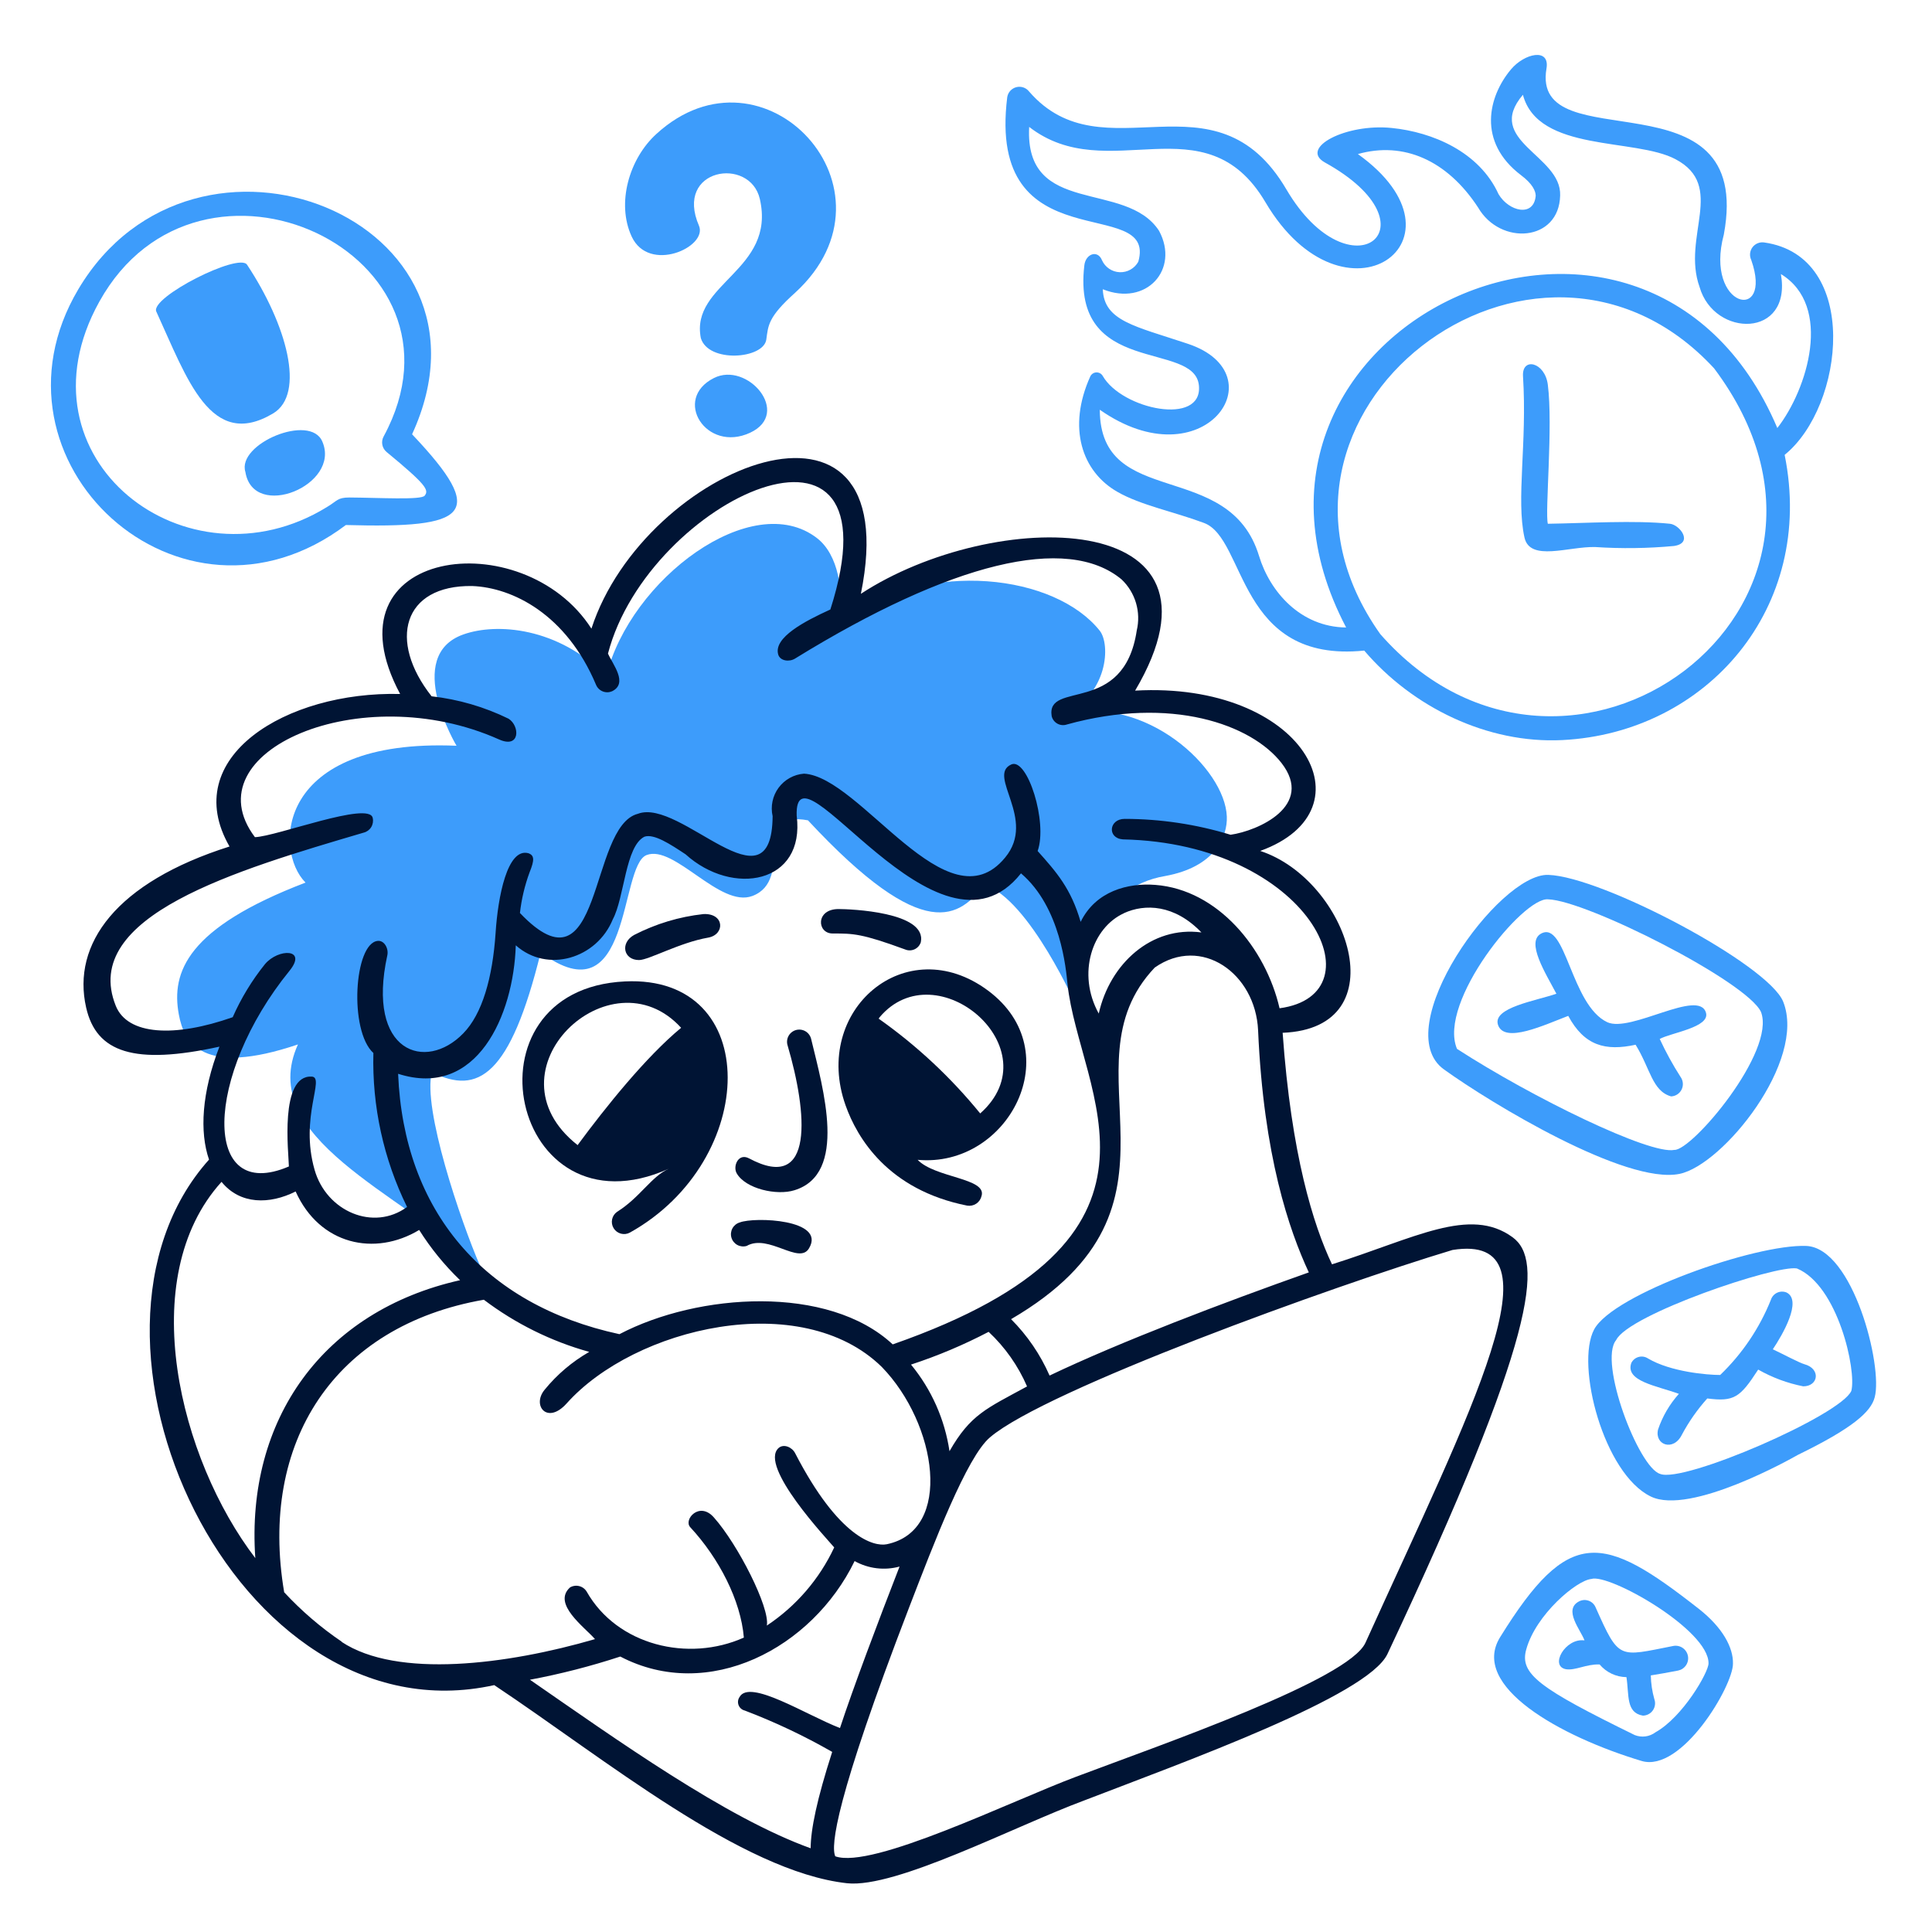 <svg width="155" height="155" viewBox="0 0 155 155" fill="none" xmlns="http://www.w3.org/2000/svg">
<path d="M36.626 59.83C36.626 59.83 32.318 52.612 37.182 50.898C39.837 49.956 44.763 50.303 48.638 54.248C50.545 46.459 60.365 39.148 65.553 43.178C67.267 44.506 67.722 47.486 67.267 49.825C74.686 44.722 84.699 46.166 88.227 50.597C89.107 51.701 88.898 55.684 85.394 57.306C91.886 55.708 98.278 61.613 98.425 65.512C98.487 67.118 97.483 69.557 93.469 70.283C88.227 71.163 86.328 76.675 86.413 80.836C86.413 80.836 82.607 72.159 78.978 70.978C77.01 73.495 74.254 75.957 64.82 65.813C60.365 64.964 63.739 70.607 60.365 71.881C57.756 72.869 54.096 67.735 51.873 68.6C49.65 69.465 50.7 81.855 43.381 76.405C40.941 86.302 38.363 87.892 34.65 86.016C33.877 88.888 36.966 97.983 38.51 101.549C32.04 95.659 20.522 91.274 23.903 83.793C16.253 86.379 14.763 83.677 14.346 81.384C13.72 77.98 15.025 74.436 24.513 70.808C21.95 68.245 22.081 59.22 36.626 59.83Z" fill="#3D9CFB"/>
<path d="M57.269 30.332C53.926 32.023 56.659 36.353 60.18 34.717C63.546 33.15 59.964 28.965 57.269 30.332Z" fill="#3D9CFB"/>
<path d="M52.653 10.754C50.491 12.722 49.434 16.289 50.677 18.976C52.066 21.963 56.783 19.817 56.081 18.119C54.066 13.486 60.172 12.529 60.96 15.965C62.272 21.708 55.355 22.727 56.227 27.128C56.837 29.143 61.245 28.803 61.477 27.251C61.639 26.117 61.593 25.453 63.793 23.484C72.81 15.216 61.261 2.864 52.653 10.754Z" fill="#3D9CFB"/>
<path d="M19.82 21.238C19.163 20.242 12.022 23.862 12.54 24.997C15.018 30.401 16.901 36.145 21.904 33.173C24.544 31.606 22.992 26.024 19.82 21.238Z" fill="#3D9CFB"/>
<path d="M19.688 37.867C20.329 41.796 27.362 38.932 25.864 35.435C24.907 33.119 18.978 35.612 19.688 37.867Z" fill="#3D9CFB"/>
<path d="M6.279 23.214C-1.897 37.01 14.462 52.126 27.748 42.121C37.584 42.398 39.182 41.302 33.06 34.841C41.019 17.532 15.612 7.496 6.279 23.214ZM34.071 39.766C33.809 40.129 30.396 39.928 28.034 39.913C27.046 39.913 27.061 40.191 26.22 40.685C15.025 47.579 0.952 36.832 7.969 24.202C15.998 9.735 38.718 20.342 30.782 35.01C30.669 35.213 30.63 35.449 30.672 35.678C30.715 35.906 30.835 36.112 31.014 36.261C34.218 38.901 34.426 39.318 34.071 39.766Z" fill="#3D9CFB"/>
<path d="M134.246 132.051C129.838 132.916 129.915 133.217 128.016 128.963C127.966 128.841 127.891 128.729 127.796 128.637C127.702 128.545 127.588 128.473 127.464 128.426C127.34 128.38 127.208 128.36 127.076 128.367C126.943 128.375 126.814 128.409 126.696 128.469C125.383 129.133 126.827 130.785 127.12 131.604C125.576 131.395 124.287 133.688 125.646 133.92C126.418 134.028 127.236 133.503 128.332 133.534C128.597 133.849 128.926 134.103 129.298 134.279C129.67 134.455 130.075 134.548 130.486 134.553C130.71 135.989 130.432 137.409 131.806 137.641C131.964 137.639 132.118 137.599 132.257 137.526C132.396 137.452 132.516 137.346 132.606 137.217C132.695 137.088 132.753 136.939 132.774 136.783C132.795 136.627 132.778 136.469 132.725 136.321C132.549 135.7 132.453 135.059 132.44 134.414C133.049 134.321 133.891 134.167 134.617 134.028C134.746 134.003 134.87 133.954 134.981 133.882C135.091 133.809 135.186 133.716 135.261 133.607C135.336 133.498 135.388 133.376 135.415 133.247C135.442 133.117 135.444 132.984 135.419 132.854C135.395 132.724 135.345 132.601 135.273 132.49C135.201 132.38 135.108 132.284 134.999 132.21C134.89 132.135 134.767 132.083 134.638 132.056C134.509 132.028 134.376 132.027 134.246 132.051Z" fill="#3D9CFB"/>
<path d="M133.976 42.02C131.143 41.727 127.283 41.974 124.179 42.02C123.94 41.063 124.604 34.192 124.179 30.872C123.955 29.05 122.095 28.618 122.187 30.177C122.527 35.581 121.624 40.028 122.303 43.116C122.735 45.093 125.862 43.827 127.985 43.888C130.089 44.026 132.201 43.998 134.3 43.803C135.89 43.572 134.763 42.097 133.976 42.02Z" fill="#3D9CFB"/>
<path d="M144.761 109.447C144.367 109.339 143.047 108.636 142.229 108.25C143.001 107.1 144.614 104.336 143.333 103.695C143.212 103.645 143.082 103.621 142.952 103.624C142.821 103.627 142.693 103.657 142.575 103.712C142.456 103.767 142.351 103.846 142.265 103.944C142.179 104.043 142.114 104.158 142.074 104.282C141.161 106.558 139.774 108.613 138.006 110.311C136.971 110.311 134.046 110.064 132.224 108.991C132.115 108.918 131.992 108.869 131.863 108.846C131.733 108.824 131.601 108.83 131.474 108.863C131.347 108.895 131.228 108.955 131.126 109.037C131.024 109.119 130.94 109.222 130.88 109.339C130.348 110.813 132.918 111.176 134.694 111.825C133.946 112.658 133.376 113.635 133.019 114.696C132.733 115.932 134.254 116.472 134.933 115.106C135.492 114.056 136.177 113.079 136.971 112.195C139.133 112.473 139.604 112.118 141.055 109.879C142.18 110.518 143.4 110.972 144.668 111.222C145.896 111.222 146.097 109.81 144.761 109.447Z" fill="#3D9CFB"/>
<path d="M144.923 99.959C140.839 99.79 129.406 103.819 127.893 106.66C126.38 109.501 128.665 118.24 132.44 120.062C135.598 121.606 143.804 116.974 144.229 116.727C148.598 114.597 150.104 113.284 150.405 112.095C151.069 109.602 148.668 100.137 144.923 99.959ZM148.529 111.586C147.672 113.547 135.049 119.02 133.189 118.248C131.46 117.746 128.217 109.247 129.661 107.51C130.649 105.456 142.492 101.449 144.167 101.766C147.456 103.14 148.953 109.941 148.529 111.586Z" fill="#3D9CFB"/>
<path d="M136.299 129.079C128.579 123.019 125.877 122.417 120.35 131.349C117.918 135.271 125.175 139.316 131.698 141.277C134.91 142.242 139.04 135.263 139.032 133.472C139.063 132.183 138.206 130.577 136.299 129.079ZM132.818 138.976C132.582 139.154 132.305 139.268 132.013 139.307C131.721 139.346 131.424 139.309 131.15 139.2C123.499 135.448 121.886 134.298 122.45 132.322C123.222 129.527 126.487 126.786 127.668 126.678C129.058 126.2 137.118 130.754 137.071 133.457C137.064 134.174 135.01 137.749 132.818 138.976Z" fill="#3D9CFB"/>
<path d="M134.748 94.177C138.237 93.459 144.954 85.113 143.062 80.365C141.873 77.385 128.541 70.329 124.217 70.19C120.242 70.036 111.294 82.543 115.849 85.8C119.609 88.51 130.44 95.064 134.748 94.177ZM124.202 72.151C127.29 72.244 140.136 78.737 141.279 81.184C142.499 84.349 135.751 92.316 134.331 92.254C132.37 92.656 122.936 88.062 116.891 84.148C115.316 80.412 122.21 71.943 124.202 72.151Z" fill="#3D9CFB"/>
<path d="M125.337 59.375C136.917 58.796 145.664 48.76 143.178 36.492C147.995 32.594 149.285 20.558 141.549 19.454C141.371 19.425 141.187 19.445 141.02 19.513C140.852 19.581 140.706 19.693 140.597 19.838C140.489 19.983 140.423 20.155 140.405 20.335C140.388 20.515 140.421 20.696 140.499 20.859C142.29 25.962 136.716 24.719 138.299 18.814C140.777 5.473 122.782 13.031 124.071 5.496C124.357 3.813 122.303 4.277 121.222 5.566C119.408 7.728 118.489 11.371 122.033 14.058C122.959 14.753 123.199 15.324 123.206 15.702C123.06 17.455 121.045 16.968 120.226 15.579C118.682 12.182 114.938 10.599 111.657 10.267C107.975 9.889 104.207 11.873 106.299 13.039C115.563 18.165 108.345 23.916 103.211 15.208C97.452 5.388 88.543 14.228 82.568 7.349C82.45 7.196 82.29 7.08 82.108 7.017C81.925 6.954 81.728 6.945 81.54 6.993C81.353 7.041 81.184 7.142 81.053 7.285C80.923 7.428 80.838 7.606 80.808 7.797C79.14 21.23 92.874 15.517 91.323 20.998C91.176 21.263 90.96 21.482 90.696 21.63C90.433 21.779 90.133 21.851 89.832 21.839C89.529 21.827 89.237 21.731 88.986 21.562C88.735 21.393 88.537 21.158 88.412 20.883C88.065 20.01 87.084 20.365 86.992 21.307C85.949 30.278 95.831 27.298 96.186 30.926C96.51 34.207 90.01 32.856 88.466 30.154C88.414 30.066 88.339 29.993 88.249 29.945C88.158 29.896 88.057 29.872 87.954 29.877C87.852 29.882 87.752 29.915 87.667 29.972C87.582 30.029 87.514 30.108 87.47 30.201C85.617 34.308 86.791 37.836 89.655 39.465C91.508 40.53 94.218 41.063 96.603 41.958C99.992 43.24 99.266 53.23 109.449 52.195C113.332 56.75 119.346 59.676 125.337 59.375ZM101.011 44.606C98.618 36.732 88.258 40.924 88.234 32.872C96.58 38.716 102.617 30.023 95.306 27.584C91.06 26.163 88.574 25.769 88.474 23.206C91.971 24.611 94.65 21.616 92.99 18.52C90.319 14.405 82.182 17.432 82.568 10.182C88.883 15.077 96.672 8.013 101.521 16.22C107.843 26.92 118.559 19.246 108.94 12.36C112.591 11.325 116.096 12.846 118.582 16.644C120.365 19.732 125.09 19.392 125.167 15.679C125.283 12.444 119.03 11.302 122.18 7.604C123.407 12.236 131.166 11.047 134.416 12.769C138.5 14.923 134.902 18.991 136.354 23.029C137.527 27.105 143.78 27.151 142.877 21.986C147.069 24.542 145.008 31.251 142.591 34.339C131.938 9.233 95.406 26.356 107.998 50.342C104.323 50.304 101.876 47.455 101.011 44.606ZM110.738 50.875C98.193 33.188 123.206 14.058 137.519 29.552C151.956 48.783 125.684 67.882 110.738 50.875Z" fill="#3D9CFB"/>
<path d="M134.825 86.395C134.2 85.421 133.643 84.404 133.157 83.353C134.061 82.852 137.226 82.419 136.863 81.238C136.276 79.3 130.834 82.875 128.95 82.01C126.024 80.636 125.63 73.819 123.639 74.9C122.403 75.572 123.994 78.073 124.866 79.725C123.214 80.296 119.732 80.837 120.18 82.218C120.69 83.763 123.924 82.218 125.816 81.501C127.113 83.909 128.811 84.341 131.22 83.817C132.401 85.723 132.548 87.53 134.068 87.962C134.247 87.954 134.42 87.898 134.569 87.8C134.718 87.702 134.837 87.565 134.915 87.405C134.992 87.244 135.025 87.065 135.009 86.887C134.993 86.71 134.93 86.54 134.825 86.395Z" fill="#3D9CFB"/>
<path d="M50.144 78.737C36.749 79.37 40.98 99.434 53.649 93.768C52.259 94.385 51.333 96.084 49.511 97.218C49.304 97.361 49.159 97.578 49.108 97.823C49.056 98.069 49.1 98.326 49.232 98.54C49.364 98.754 49.573 98.909 49.816 98.973C50.059 99.038 50.317 99.007 50.537 98.886C60.898 93.111 61.222 78.204 50.144 78.737ZM46.33 91.861C38.772 85.901 48.986 76.251 54.645 82.458C51.827 84.789 48.607 88.796 46.33 91.884V91.861Z" fill="#001434"/>
<path d="M51.27 77.023C52.042 77.023 54.536 75.618 56.813 75.224C58.172 74.985 58.141 73.263 56.443 73.333C54.501 73.545 52.614 74.113 50.877 75.008C49.734 75.641 50.012 77.023 51.27 77.023Z" fill="#001434"/>
<path d="M60.095 92.934C59.23 92.471 58.775 93.575 59.107 94.138C59.825 95.381 62.326 95.937 63.739 95.489C68.023 94.169 66.055 87.406 65.074 83.346C65.042 83.218 64.985 83.098 64.906 82.993C64.827 82.887 64.727 82.799 64.613 82.733C64.499 82.668 64.373 82.625 64.242 82.609C64.112 82.593 63.979 82.604 63.852 82.64C63.726 82.676 63.608 82.738 63.506 82.821C63.403 82.904 63.319 83.006 63.257 83.123C63.195 83.239 63.157 83.366 63.146 83.497C63.135 83.629 63.15 83.761 63.191 83.886C64.758 89.221 65.398 95.775 60.095 92.934Z" fill="#001434"/>
<path d="M59.346 98.075C59.096 98.149 58.886 98.319 58.761 98.548C58.637 98.776 58.608 99.045 58.682 99.295C58.755 99.545 58.925 99.755 59.154 99.88C59.383 100.004 59.652 100.033 59.901 99.959C61.654 98.955 64.109 101.503 64.904 100.152C66.302 97.82 60.527 97.612 59.346 98.075Z" fill="#001434"/>
<path d="M66.811 74.892C68.456 74.892 69.127 74.892 72.617 76.173C72.737 76.223 72.866 76.248 72.996 76.246C73.127 76.243 73.255 76.214 73.373 76.16C73.491 76.105 73.597 76.027 73.683 75.93C73.77 75.832 73.835 75.718 73.875 75.594C74.385 73.147 68.147 72.931 67.275 72.931C65.414 72.931 65.538 74.907 66.811 74.892Z" fill="#001434"/>
<path d="M121.354 99.264C117.918 96.748 113.479 99.357 106.863 101.434C105.365 98.284 103.597 92.633 102.903 82.859C112.259 82.489 108.152 70.576 101.104 68.268C110.237 64.964 104.539 54.65 91.068 55.407C99.799 40.63 79.681 40.692 69.066 47.64C72.864 28.934 51.711 37.311 47.449 50.435C41.96 41.881 25.833 43.958 32.102 55.677C22.954 55.445 14.299 60.764 18.414 67.913C9.297 70.8 5.753 75.741 6.911 80.836C7.73 84.442 10.771 85.469 17.604 83.971C16.175 87.661 16.006 90.826 16.77 93.034C3.962 107.316 18.846 139.802 39.652 135.193C48.461 141.053 59.493 150.155 67.962 151.089C71.883 151.506 81.356 146.534 87.015 144.434C95.028 141.346 109.719 136.066 111.31 132.7C123.361 107.085 123.824 101.078 121.354 99.264ZM105.003 102.082C98.178 104.498 89.933 107.625 84.205 110.358C83.465 108.671 82.418 107.137 81.117 105.834C96.842 96.655 84.977 85.7 92.643 77.625C96.379 75.008 100.726 78.088 100.934 82.658C101.374 92.749 103.428 98.693 105.003 102.082ZM63.916 65.435C63.708 58.834 75.265 78.474 81.912 70.067C85.108 72.784 85.525 77.787 85.641 78.93C86.567 87.738 96.14 99.295 71.621 107.857C66.441 103.039 56.019 103.726 49.696 107.038C38.78 104.676 32.395 97.133 31.94 86.148C38.263 88.178 41.204 81.454 41.381 75.841C43.929 78.111 47.889 76.891 49.163 73.757C50.105 71.997 50.167 67.89 51.703 67.126C52.475 66.871 53.764 67.72 55 68.538C58.775 71.951 64.619 70.908 63.916 65.435ZM90.165 73.263C91.847 72.491 94.225 72.553 96.387 74.807C92.38 74.274 89.045 77.316 88.15 81.315C86.374 78.103 87.632 74.413 90.18 73.263H90.165ZM79.31 106.845C80.63 108.079 81.682 109.572 82.398 111.23C79.125 113.014 77.867 113.477 76.176 116.426C75.798 113.872 74.73 111.47 73.088 109.478C75.236 108.775 77.323 107.894 79.326 106.845H79.31ZM9.289 80.698C6.394 73.495 18.962 69.812 29.176 66.801C29.428 66.739 29.645 66.58 29.781 66.359C29.916 66.138 29.96 65.873 29.902 65.62C29.624 64.246 22.182 67.11 20.452 67.164C15.28 60.301 28.944 54.364 40.03 59.321C41.752 60.093 41.713 58.232 40.802 57.661C38.862 56.712 36.773 56.104 34.626 55.862C31.114 51.415 32.31 46.938 37.877 47.015C41.127 47.138 45.442 49.285 47.82 54.943C47.87 55.062 47.942 55.169 48.034 55.26C48.125 55.35 48.234 55.421 48.353 55.469C48.472 55.517 48.6 55.541 48.728 55.54C48.856 55.538 48.983 55.511 49.102 55.461C50.422 54.812 49.148 53.291 48.777 52.434C52.027 39.982 72.455 30.664 66.618 48.898C64.549 49.84 62.04 51.153 62.434 52.511C62.588 53.036 63.33 53.121 63.785 52.836C76.315 45.116 85.617 42.846 89.987 46.49C90.529 47.007 90.926 47.656 91.139 48.374C91.351 49.092 91.372 49.853 91.199 50.581C90.165 57.46 83.904 54.542 84.374 57.46C84.406 57.587 84.463 57.706 84.543 57.809C84.623 57.912 84.724 57.998 84.838 58.06C84.953 58.123 85.079 58.161 85.21 58.172C85.34 58.183 85.471 58.166 85.594 58.124C93.963 55.808 100.401 58.124 102.81 61.212C105.481 64.655 100.911 66.662 98.726 66.971C95.974 66.13 93.112 65.701 90.234 65.697C88.96 65.697 88.814 67.241 90.08 67.342C105.041 67.658 110.839 79.794 102.656 80.891C101.544 76.073 97.707 71.379 92.689 70.993C90.496 70.823 87.918 71.48 86.698 73.958C85.926 71.287 84.753 69.959 83.247 68.276C84.073 65.96 82.421 60.772 81.14 61.328C79.133 62.216 83.201 65.713 80.638 68.801C76.006 74.444 69.058 62.316 64.503 62.069C64.102 62.1 63.712 62.217 63.361 62.412C63.009 62.607 62.703 62.876 62.464 63.2C62.225 63.523 62.059 63.895 61.977 64.288C61.894 64.682 61.898 65.089 61.986 65.481C61.917 73.34 54.598 63.983 51.178 65.288C47.195 66.292 48.407 80.273 41.713 73.248C41.839 72.135 42.098 71.041 42.485 69.99C42.879 69.017 42.895 68.616 42.37 68.446C40.702 68.029 39.946 71.935 39.76 74.853C39.521 78.42 38.695 81.354 37.158 82.913C34.155 86.001 29.361 84.457 31.075 76.637C31.191 76.104 30.836 75.432 30.303 75.486C28.404 75.679 27.987 82.689 29.956 84.48C29.844 88.756 30.771 92.994 32.658 96.832C29.963 98.809 26.188 97.188 25.239 93.853C24.027 89.622 26.103 86.441 25.015 86.372C22.398 86.225 23.162 92.548 23.177 93.582C16.145 96.601 16.392 86.294 23.224 77.887C24.691 76.081 22.328 76.073 21.255 77.355C20.211 78.654 19.342 80.084 18.669 81.608C13.998 83.253 10.239 83.052 9.289 80.698ZM20.483 125.003C14.415 117.082 10.779 102.538 17.773 94.817C19.263 96.655 21.634 96.639 23.718 95.59C25.648 99.882 30.079 100.816 33.63 98.677C34.556 100.149 35.658 101.502 36.911 102.707C25.964 105.162 19.703 113.84 20.483 125.003ZM27.431 131.719C25.74 130.575 24.186 129.241 22.799 127.744C20.761 115.708 26.829 106.367 38.818 104.275C41.348 106.189 44.216 107.608 47.272 108.459C45.902 109.245 44.688 110.276 43.69 111.501C42.655 112.759 43.906 114.326 45.458 112.597C50.923 106.483 64.264 103.333 70.741 109.663C75.172 114.218 76.5 122.787 71.142 123.891C70.108 124.1 67.282 123.351 63.793 116.588C63.546 116.102 62.882 115.816 62.473 116.163C60.821 117.615 66.441 123.559 66.927 124.146C65.735 126.692 63.866 128.861 61.523 130.415C61.778 128.979 59.207 123.914 57.277 121.745C56.119 120.417 54.822 121.907 55.37 122.517C57.686 125.011 59.431 128.4 59.678 131.38C55.216 133.379 49.511 131.997 47.071 127.697C46.938 127.474 46.722 127.313 46.47 127.25C46.218 127.186 45.951 127.225 45.728 127.358C44.284 128.678 46.901 130.538 47.735 131.503C40.71 133.549 31.87 134.684 27.4 131.719H27.431ZM65.067 148.294C58.211 145.832 49.487 139.578 42.516 134.761C44.971 134.301 47.392 133.679 49.765 132.901C56.845 136.599 65.159 132.244 68.564 125.242C69.662 125.854 70.956 126.012 72.169 125.682C70.494 129.982 68.44 135.433 67.39 138.637C64.657 137.579 60.133 134.668 59.331 136.151C59.266 136.245 59.225 136.353 59.212 136.466C59.199 136.58 59.214 136.694 59.255 136.801C59.295 136.907 59.362 137.002 59.448 137.077C59.534 137.152 59.636 137.205 59.748 137.232C62.17 138.153 64.516 139.263 66.765 140.551C65.537 144.365 65.043 146.766 65.036 148.294H65.067ZM109.55 131.789C108.206 134.761 93.338 139.903 86.312 142.551C81.101 144.504 69.969 149.985 67.012 148.927C66.641 148.101 67.012 144.365 72.933 128.971C74.925 123.806 77.565 116.874 79.426 115.314C83.873 111.508 107.01 103.147 116.529 100.283C125.499 98.847 118.065 112.998 109.55 131.789Z" fill="#001434"/>
<path d="M67.838 88.68C68.757 91.274 71.227 95.459 77.596 96.725C77.85 96.766 78.111 96.71 78.325 96.567C78.538 96.423 78.689 96.204 78.747 95.953C79.195 94.509 75.018 94.509 73.621 93.05C80.885 93.722 85.834 84.349 79.264 79.47C72.694 74.591 65.121 81.03 67.838 88.68ZM70.571 81.609C75.126 76.205 84.467 84.156 78.639 89.329C76.283 86.434 73.543 83.876 70.494 81.725L70.571 81.609Z" fill="#001434"/>
</svg>
